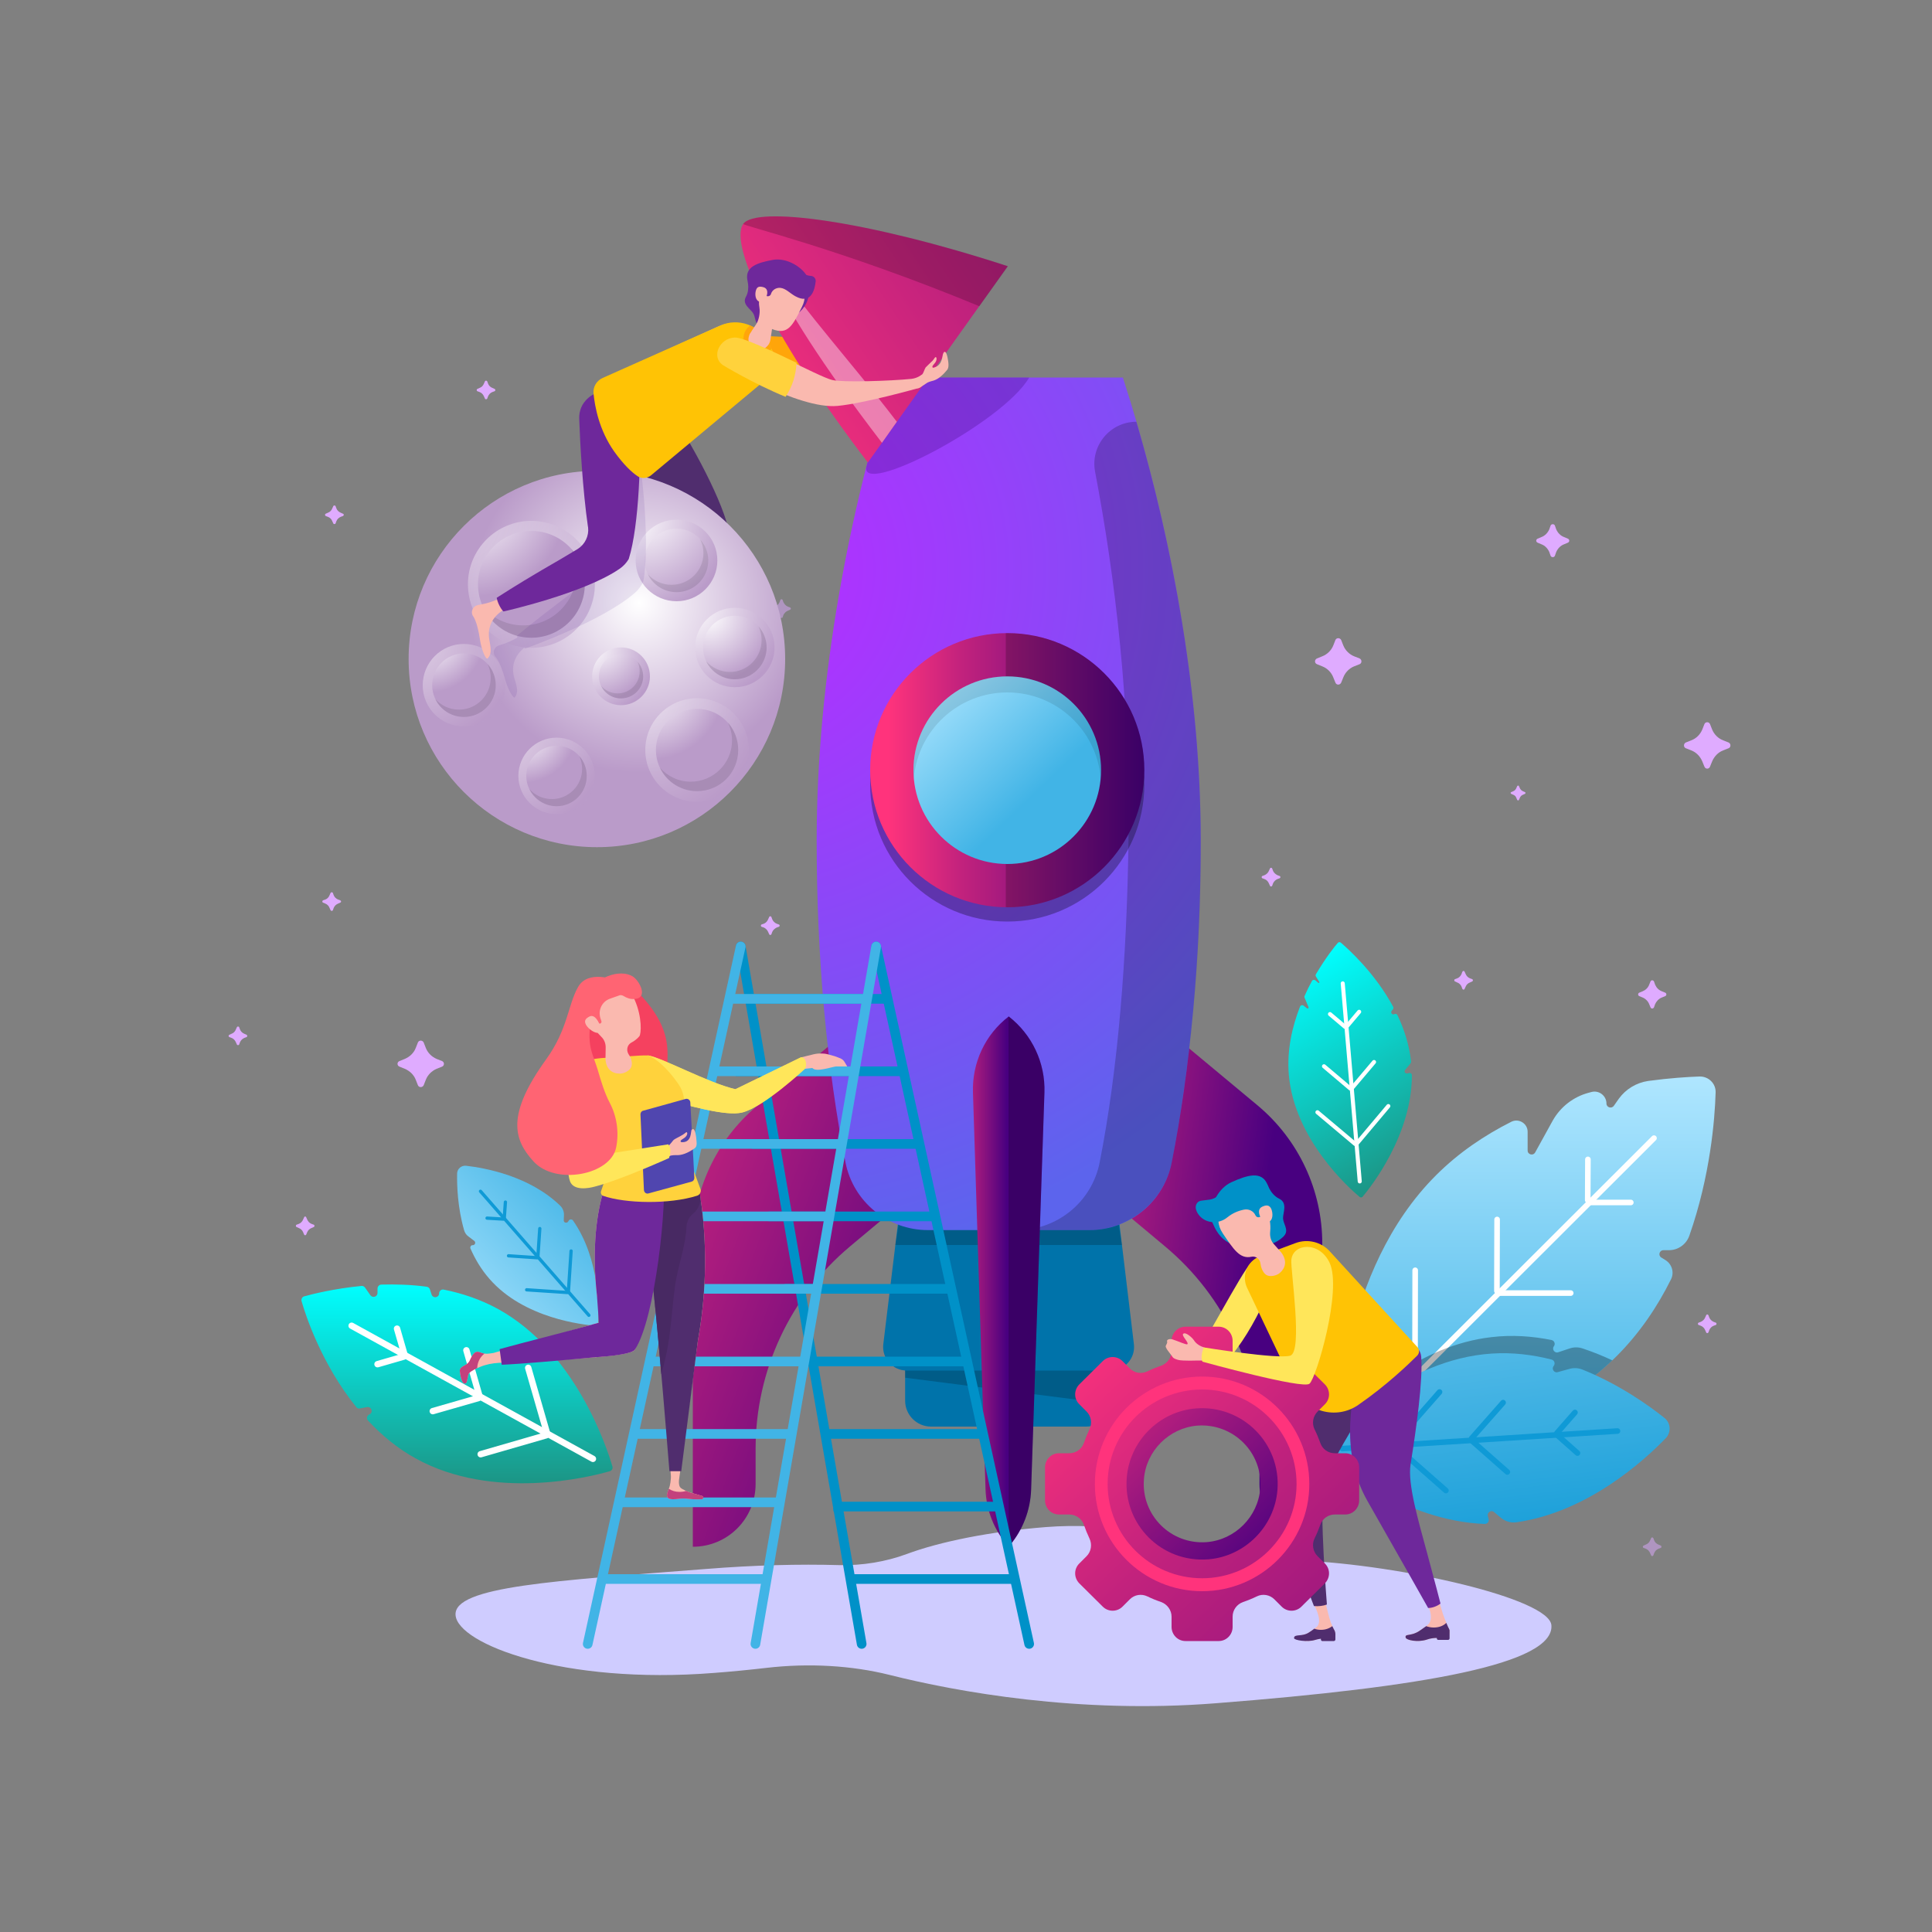 <svg xmlns="http://www.w3.org/2000/svg" viewBox="0 0 1000 1000" width="1000" height="1000"><rect x="0" y="0" width="1000" height="1000" fill="#808080" stroke="none"/><title>2331509-ai</title><defs><linearGradient id="g1" x2="1" gradientUnits="userSpaceOnUse" gradientTransform="matrix(0,102.856,-161.101,0,269.369,664.852)"><stop offset="0" stop-color="#00ffff"></stop><stop offset="1" stop-color="#1c9585"></stop></linearGradient><linearGradient id="g2" x2="1" gradientUnits="userSpaceOnUse" gradientTransform="matrix(-0.118,196.062,-196.057,-0.118,888.053,557.209)"><stop offset="0" stop-color="#afe6ff"></stop><stop offset="1" stop-color="#41b4e6"></stop></linearGradient><linearGradient id="g3" x2="1" gradientUnits="userSpaceOnUse" gradientTransform="matrix(22.328,175.628,-359.07,45.65,797.638,635.114)"><stop offset="0" stop-color="#71c8ef"></stop><stop offset="1" stop-color="#0f9ad6"></stop></linearGradient><linearGradient id="g4" x2="1" gradientUnits="userSpaceOnUse" gradientTransform="matrix(61.946,101.492,-61.706,37.662,751.308,452.034)"><stop offset="0" stop-color="#00ffff"></stop><stop offset="1" stop-color="#1c9585"></stop></linearGradient><linearGradient id="g5" x2="1" gradientUnits="userSpaceOnUse" gradientTransform="matrix(258.754,97.711,-246.813,653.595,266.106,556.41)"><stop offset=".065" stop-color="#ff337c"></stop><stop offset=".332" stop-color="#c2227d"></stop><stop offset="1" stop-color="#480080"></stop></linearGradient><linearGradient id="g6" x2="1" gradientUnits="userSpaceOnUse" gradientTransform="matrix(137.838,17.104,-29.763,239.854,515.953,617.333)"><stop offset=".065" stop-color="#ff337c"></stop><stop offset=".332" stop-color="#c2227d"></stop><stop offset="1" stop-color="#480080"></stop></linearGradient><radialGradient id="g7" cx="0" cy="0" r="1" gradientUnits="userSpaceOnUse" gradientTransform="matrix(311.929,184.391,-184.391,311.929,376.394,295.688)"><stop offset=".15" stop-color="#ad33ff"></stop><stop offset="1" stop-color="#5c64ed"></stop></radialGradient><linearGradient id="g8" x2="1" gradientUnits="userSpaceOnUse" gradientTransform="matrix(141.871,0,0,141.871,450.43,327.688)"><stop offset=".065" stop-color="#ff337c"></stop><stop offset=".332" stop-color="#c2227d"></stop><stop offset="1" stop-color="#480080"></stop></linearGradient><linearGradient id="g9" x2="1" gradientUnits="userSpaceOnUse" gradientTransform="matrix(57.692,60.063,-60.063,57.692,526.175,304.566)"><stop offset="0" stop-color="#afe6ff"></stop><stop offset="1" stop-color="#41b4e6"></stop></linearGradient><linearGradient id="g10" x2="1" gradientUnits="userSpaceOnUse" gradientTransform="matrix(32.162,0,0,238.302,488.973,660.868)"><stop offset=".065" stop-color="#ff337c"></stop><stop offset=".332" stop-color="#c2227d"></stop><stop offset="1" stop-color="#480080"></stop></linearGradient><linearGradient id="g11" x2="1" gradientUnits="userSpaceOnUse" gradientTransform="matrix(75.152,-74.463,152.241,153.648,213,673.719)"><stop offset="0" stop-color="#afe6ff"></stop><stop offset="1" stop-color="#41b4e6"></stop></linearGradient><linearGradient id="g12" x2="1" gradientUnits="userSpaceOnUse" gradientTransform="matrix(114.799,116.34,-116.34,114.799,609.972,629.365)"><stop offset=".065" stop-color="#ff337c"></stop><stop offset=".332" stop-color="#c2227d"></stop><stop offset="1" stop-color="#480080"></stop></linearGradient><linearGradient id="g13" x2="1" gradientUnits="userSpaceOnUse" gradientTransform="matrix(300.743,314.588,-314.588,300.744,612.804,591.889)"><stop offset=".065" stop-color="#ff337c"></stop><stop offset=".332" stop-color="#c2227d"></stop><stop offset="1" stop-color="#480080"></stop></linearGradient><linearGradient id="g14" x2="1" gradientUnits="userSpaceOnUse" gradientTransform="matrix(-39.295,-18.338,18.337,-39.295,525.218,804.226)"><stop offset=".065" stop-color="#ff337c"></stop><stop offset=".332" stop-color="#c2227d"></stop><stop offset="1" stop-color="#ff00ff"></stop></linearGradient><radialGradient id="g15" cx="0" cy="0" r="1" gradientUnits="userSpaceOnUse" gradientTransform="matrix(88.111,.306,-0.306,88.111,330.819,311.97)"><stop offset="0" stop-color="#ffffff"></stop><stop offset="1" stop-color="#ba9bc9"></stop></radialGradient><radialGradient id="g16" cx="0" cy="0" r="1" gradientUnits="userSpaceOnUse" gradientTransform="matrix(49.109,63.709,-63.709,49.109,237.617,269.65)"><stop offset="0" stop-color="#ffffff"></stop><stop offset="1" stop-color="#ba9bc9"></stop></radialGradient><radialGradient id="g17" cx="0" cy="0" r="1" gradientUnits="userSpaceOnUse" gradientTransform="matrix(29.953,38.857,-38.857,29.953,244.327,259.733)"><stop offset="0" stop-color="#ffffff"></stop><stop offset="1" stop-color="#ba9bc9"></stop></radialGradient><radialGradient id="g18" cx="0" cy="0" r="1" gradientUnits="userSpaceOnUse" gradientTransform="matrix(40.082,51.998,-51.998,40.082,330.282,361.432)"><stop offset="0" stop-color="#ffffff"></stop><stop offset="1" stop-color="#ba9bc9"></stop></radialGradient><radialGradient id="g19" cx="0" cy="0" r="1" gradientUnits="userSpaceOnUse" gradientTransform="matrix(23.08,29.941,-29.941,23.08,337.16,355.288)"><stop offset="0" stop-color="#ffffff"></stop><stop offset="1" stop-color="#ba9bc9"></stop></radialGradient><radialGradient id="g20" cx="0" cy="0" r="1" gradientUnits="userSpaceOnUse" gradientTransform="matrix(29.581,38.376,-38.376,29.581,265.549,381.87)"><stop offset="0" stop-color="#ffffff"></stop><stop offset="1" stop-color="#ba9bc9"></stop></radialGradient><radialGradient id="g21" cx="0" cy="0" r="1" gradientUnits="userSpaceOnUse" gradientTransform="matrix(16.93,21.963,-21.963,16.93,270.731,377.482)"><stop offset="0" stop-color="#ffffff"></stop><stop offset="1" stop-color="#ba9bc9"></stop></radialGradient><radialGradient id="g22" cx="0" cy="0" r="1" gradientUnits="userSpaceOnUse" gradientTransform="matrix(22.35,28.995,-28.995,22.35,304.405,335.162)"><stop offset="0" stop-color="#ffffff"></stop><stop offset="1" stop-color="#ba9bc9"></stop></radialGradient><radialGradient id="g23" cx="0" cy="0" r="1" gradientUnits="userSpaceOnUse" gradientTransform="matrix(18.831,24.43,-24.43,18.831,308.734,332.422)"><stop offset="0" stop-color="#ffffff"></stop><stop offset="1" stop-color="#ba9bc9"></stop></radialGradient><radialGradient id="g24" cx="0" cy="0" r="1" gradientUnits="userSpaceOnUse" gradientTransform="matrix(31.952,41.451,-41.451,31.952,215.761,333.328)"><stop offset="0" stop-color="#ffffff"></stop><stop offset="1" stop-color="#ba9bc9"></stop></radialGradient><radialGradient id="g25" cx="0" cy="0" r="1" gradientUnits="userSpaceOnUse" gradientTransform="matrix(17.808,23.102,-23.102,17.808,221.85,329.272)"><stop offset="0" stop-color="#ffffff"></stop><stop offset="1" stop-color="#ba9bc9"></stop></radialGradient><radialGradient id="g26" cx="0" cy="0" r="1" gradientUnits="userSpaceOnUse" gradientTransform="matrix(31.609,41.006,-41.006,31.609,326.066,268.996)"><stop offset="0" stop-color="#ffffff"></stop><stop offset="1" stop-color="#ba9bc9"></stop></radialGradient><radialGradient id="g27" cx="0" cy="0" r="1" gradientUnits="userSpaceOnUse" gradientTransform="matrix(32.386,38.571,-38.571,32.386,331.893,264.711)"><stop offset="0" stop-color="#ffffff"></stop><stop offset="1" stop-color="#ba9bc9"></stop></radialGradient><radialGradient id="g28" cx="0" cy="0" r="1" gradientUnits="userSpaceOnUse" gradientTransform="matrix(30.77,39.918,-39.918,30.77,356.892,314.604)"><stop offset="0" stop-color="#ffffff"></stop><stop offset="1" stop-color="#ba9bc9"></stop></radialGradient><radialGradient id="g29" cx="0" cy="0" r="1" gradientUnits="userSpaceOnUse" gradientTransform="matrix(21.314,27.651,-27.651,21.314,366.397,318.663)"><stop offset="0" stop-color="#ffffff"></stop><stop offset="1" stop-color="#ba9bc9"></stop></radialGradient><linearGradient id="g30" x2="1" gradientUnits="userSpaceOnUse" gradientTransform="matrix(431.58,-286.156,335.794,506.443,299.098,174.778)"><stop offset=".065" stop-color="#ff337c"></stop><stop offset=".332" stop-color="#c2227d"></stop><stop offset="1" stop-color="#480080"></stop></linearGradient></defs><style>		.s0 { fill: #cfccff } 		.s1 { fill: url(#g1) } 		.s2 { fill: none;stroke: #ffffff;stroke-linecap: round;stroke-miterlimit:10;stroke-width: 3.3 } 		.s3 { fill: url(#g2) } 		.s4 { fill: none;stroke: #ffffff;stroke-linecap: round;stroke-miterlimit:10;stroke-width: 2.9 } 		.s5 { opacity: .3;mix-blend-mode: overlay;fill: #000000 } 		.s6 { fill: url(#g3) } 		.s7 { fill: none;stroke: #0f9ad6;stroke-linecap: round;stroke-miterlimit:10;stroke-width: 2.9 } 		.s8 { fill: url(#g4) } 		.s9 { fill: none;stroke: #ffffff;stroke-linecap: round;stroke-miterlimit:10;stroke-width: 2.1 } 		.s10 { fill: #0073aa } 		.s11 { opacity: .2;mix-blend-mode: overlay;fill: #000000 } 		.s12 { fill: url(#g5) } 		.s13 { fill: url(#g6) } 		.s14 { fill: url(#g7) } 		.s15 { opacity: .3;fill: #450b82 } 		.s16 { fill: url(#g8) } 		.s17 { fill: url(#g9) } 		.s18 { opacity: .1;fill: #000000 } 		.s19 { fill: url(#g10) } 		.s20 { fill: url(#g11) } 		.s21 { fill: none;stroke: #0f9ad6;stroke-linecap: round;stroke-miterlimit:10;stroke-width: 1.7 } 		.s22 { fill: none;stroke: #0091c8;stroke-linecap: round;stroke-miterlimit:10;stroke-width: 5 } 		.s23 { fill: none;stroke: #0091c8;stroke-miterlimit:10;stroke-width: 5 } 		.s24 { fill: none;stroke: #41b4e6;stroke-linecap: round;stroke-miterlimit:10;stroke-width: 5 } 		.s25 { fill: none;stroke: #41b4e6;stroke-miterlimit:10;stroke-width: 5 } 		.s26 { fill: #fab9af } 		.s27 { fill: #f5415f } 		.s28 { fill: #c3417d } 		.s29 { fill: #502d6e } 		.s30 { fill: #482963 } 		.s31 { fill: #6e289b } 		.s32 { fill: #ffe65a } 		.s33 { fill: #ffd23c } 		.s34 { fill: #ff6473 } 		.s35 { fill: #5046af } 		.s36 { fill: #ffc305 } 		.s37 { fill: #0091c8 } 		.s38 { fill: url(#g12) } 		.s39 { fill: url(#g13) } 		.s40 { fill: url(#g14) } 		.s41 { fill: #dfabff } 		.s42 { opacity: .5;mix-blend-mode: overlay;fill: #dfabff } 		.s43 { fill: url(#g15) } 		.s44 { opacity: .5;fill: url(#g16) } 		.s45 { fill: url(#g17) } 		.s46 { opacity: .1;mix-blend-mode: overlay;fill: #000000 } 		.s47 { opacity: .5;fill: url(#g18) } 		.s48 { fill: url(#g19) } 		.s49 { opacity: .5;fill: url(#g20) } 		.s50 { fill: url(#g21) } 		.s51 { fill: url(#g22) } 		.s52 { fill: url(#g23) } 		.s53 { opacity: .5;fill: url(#g24) } 		.s54 { fill: url(#g25) } 		.s55 { fill: url(#g26) } 		.s56 { fill: url(#g27) } 		.s57 { fill: url(#g28) } 		.s58 { fill: url(#g29) } 		.s59 { fill: #ffa50a } 		.s60 { fill: url(#g30) } 		.s61 { opacity: .4;fill: #ffffff } 		.s62 { opacity: .1;fill: #450b82 } 	</style><g id="BACKGROUND">	</g><g id="OBJECTS"><g id="&lt;Group&gt;"><path id="&lt;Path&gt;" class="s0" d="m673.2 807.7c-19.5-0.9-38.1-3.7-54.6-8.5-18-5.3-46.2-11.2-77.1-8.8-29.2 2.3-55.1 7.6-72.3 14-10.5 3.9-22.8 6-34.9 5.7-20.5-0.6-44 0-68.9 2-78.1 6.1-130.8 9-129.6 23.9 1.1 14.9 55.7 36.1 133.8 29.9 9.3-0.7 18.3-1.6 27-2.6 22.2-2.6 44.5-1.2 63.7 3.6 35 8.8 98.2 20.3 169 14.7 107.7-8.4 175.3-20.4 173.7-40.4-1.1-13.8-77.5-31.2-129.8-33.5z"></path><g id="&lt;Group&gt;"><path id="&lt;Path&gt;" class="s1" d="m257.9 677.6c-9.1-5-18.7-8.2-28.2-10.1-1.2-0.3-2.4 0.7-2.4 1.9 0 2.3-3.1 2.8-3.9 0.7l-0.9-2.8c-0.3-0.7-0.9-1.2-1.7-1.3-8.1-1.1-16.1-1.3-23.5-1.1-1.1 0.1-1.9 1-1.9 2.1v2.2c0 2-2.5 2.8-3.7 1.2l-2.8-4c-0.4-0.5-1.1-0.9-1.8-0.8-14.3 1.4-25.4 4.2-29.7 5.4-1 0.3-1.6 1.4-1.3 2.5 2 7.1 10.3 32.5 28.3 54.8 0.4 0.6 1.2 0.9 1.9 0.7l3.7-0.7c2.2-0.4 3.3 2.6 1.4 3.7l-0.4 0.2c-1.2 0.7-1.4 2.2-0.5 3.1 7 7.5 15.2 14.4 24.7 19.6 40 22.1 90.1 9.6 100.4 6.6 1.1-0.3 1.7-1.4 1.4-2.4-3-10.3-19.2-59.4-59.1-81.5z"></path><g id="&lt;Group&gt;"><path id="&lt;Path&gt;" class="s2" d="m182 686.2l124.9 68.9"></path><path id="&lt;Path&gt;" class="s2" d="m195.4 706.1l13.5-3.9"></path><path id="&lt;Path&gt;" class="s2" d="m224 730.4l23.7-6.8"></path><path id="&lt;Path&gt;" class="s2" d="m248.8 752.7l33.9-9.8"></path><path id="&lt;Path&gt;" class="s2" d="m205.5 687.7l3.9 13.5"></path><path id="&lt;Path&gt;" class="s2" d="m241.4 698.9l6.8 23.8"></path><path id="&lt;Path&gt;" class="s2" d="m273.4 708l9.8 34"></path></g></g><g id="&lt;Group&gt;"><g id="&lt;Group&gt;"><path id="&lt;Path&gt;" class="s3" d="m861 647.1h2.8c4.8 0 9-3 10.6-7.5 10.8-30.8 13.2-60.1 13.6-74.1 0.2-4.6-3.6-8.4-8.3-8.3-6.2 0.2-15.5 0.8-26.6 2.3-6.1 0.9-11.6 4.2-15.2 9.2l-2.6 3.7c-1.2 1.6-3.8 0.8-3.8-1.2 0-4-3.8-7-7.7-6q-0.7 0.2-1.5 0.4c-7.9 2.1-14.6 7.3-18.6 14.4l-9.1 16.5c-1.1 1.9-3.9 1.1-3.9-1v-9.7c0-4.3-4.6-7.1-8.4-5.2-13.9 7-27.3 16-39 27.7-49.5 49.4-51.5 129.2-51.4 142.8 0 1.1 0.9 2.1 2 2.1 13.7 0 93.4-1.9 142.9-51.3 11.9-11.9 21.1-25.6 28.1-39.7 1.8-3.6 0.5-7.9-2.9-10l-2.1-1.3c-1.8-1.1-1-3.8 1.1-3.8z"></path><g id="&lt;Group&gt;"><path id="&lt;Path&gt;" class="s4" d="m856.1 589.1l-151.3 151.1"></path><path id="&lt;Path&gt;" class="s4" d="m821.9 600.1l-0.1 21.1"></path><path id="&lt;Path&gt;" class="s4" d="m774.9 631.2l-0.1 37"></path><path id="&lt;Path&gt;" class="s4" d="m732.5 657.5l-0.1 53"></path><path id="&lt;Path&gt;" class="s4" d="m844.1 622.4h-21.1"></path><path id="&lt;Path&gt;" class="s4" d="m813 669.3h-37"></path><path id="&lt;Path&gt;" class="s4" d="m786.6 711.7h-53"></path></g></g><path id="&lt;Path&gt;" class="s5" d="m834.5 704.1c-4.7-2.2-9.8-4.3-15.2-6.1-2.3-0.8-4.7-0.8-7 0l-5.7 1.9c-1.9 0.7-3.5-1.5-2.3-3.1 0.9-1.2 0.2-2.9-1.2-3.2-9.9-2-20.4-2.8-31.1-1.5-37.3 4.2-66.7 31.6-79.7 45.8-0.4 6.2-0.4 10.8-0.4 13.2q0 0.2 0 0.5 1.1 0.7 2.3 1.6c14.2 0 91.1-2.2 140.3-49.1z"></path><path id="&lt;Path&gt;" class="s6" d="m812.1 708.6l-5.8 1.6c-1.9 0.6-3.4-1.7-2.1-3.2 0.9-1.2 0.4-2.9-1.1-3.3-9.8-2.5-20.2-3.8-30.9-3.1-45.5 2.9-81 40.4-88.2 48.4-0.7 0.9-0.7 2.1 0.2 2.9 7.5 6.6 42.8 35.3 84.3 36.9 1.4 0 2.4-1.3 2-2.6l-0.4-1.5c-0.5-1.9 1.8-3.4 3.3-2l3.2 2.7c2.3 2 5.4 3 8.5 2.5 36.6-5.3 65.7-31.7 77.1-43.5 2.9-3 2.6-7.9-0.7-10.5-7.9-6.3-23.2-17.3-42.4-25-2.2-0.9-4.7-1-7-0.3z"></path><g id="&lt;Group&gt;"><path id="&lt;Path&gt;" class="s7" d="m837.2 740.7l-142.4 9.1"></path><path id="&lt;Path&gt;" class="s7" d="m815.2 731.1l-9.3 10.6"></path><path id="&lt;Path&gt;" class="s7" d="m778 726l-16.3 18.5"></path><path id="&lt;Path&gt;" class="s7" d="m745.1 720.5l-23.3 26.6"></path><path id="&lt;Path&gt;" class="s7" d="m816.5 752.1l-10.5-9.3"></path><path id="&lt;Path&gt;" class="s7" d="m780.2 761.9l-18.5-16.3"></path><path id="&lt;Path&gt;" class="s7" d="m748.4 771.5l-26.6-23.4"></path></g></g><g id="&lt;Group&gt;"><path id="&lt;Path&gt;" class="s8" d="m728.4 555.6c-1.1 0.2-1.8-1-1.1-1.8l2.8-3.4c0.2-0.3 0.3-0.6 0.3-0.9-1-8.7-3.6-16.8-7.1-24.1-0.2-0.5-0.8-0.7-1.3-0.6l-0.5 0.2c-1.1 0.3-1.9-1-1.1-1.9l0.6-0.7c0.3-0.3 0.3-0.9 0.1-1.3-9.6-17.8-23.6-30.2-27.1-33.2-0.5-0.4-1.2-0.3-1.6 0.2-1.8 2-6.4 7.9-11.3 16.2-0.2 0.3-0.2 0.8 0 1.1 0.4 0.7 1.1 1.8 1.8 2.9 0.1 0.1 0 0.3-0.1 0.4-0.1 0.1-0.3 0.1-0.5 0l-1.5-1.3c-0.5-0.4-1.4-0.3-1.7 0.3q-2 3.6-3.8 7.7c-0.2 0.3-0.2 0.6-0.1 0.9l2.1 5c0.2 0.5-0.4 0.9-0.8 0.6l-1.8-1.4c-0.6-0.5-1.5-0.2-1.8 0.5-4.1 10.5-6.9 22.7-5.8 35.4 2.9 33.3 31.2 58.6 36.6 63.1 0.4 0.4 1.2 0.4 1.6-0.1 4.2-5 25.5-31.9 25.5-62.9 0-0.7-0.7-1.3-1.4-1.1z"></path><g id="&lt;Group&gt;"><path id="&lt;Path&gt;" class="s9" d="m695 509l8.8 102.5"></path><path id="&lt;Path&gt;" class="s9" d="m688.4 524.9l7.8 6.6"></path><path id="&lt;Path&gt;" class="s9" d="m685.3 551.9l13.6 11.5"></path><path id="&lt;Path&gt;" class="s9" d="m681.9 575.7l19.5 16.4"></path><path id="&lt;Path&gt;" class="s9" d="m703.5 523.7l-6.5 7.7"></path><path id="&lt;Path&gt;" class="s9" d="m711.2 549.7l-11.5 13.6"></path><path id="&lt;Path&gt;" class="s9" d="m718.6 572.5l-16.4 19.5"></path></g></g><g id="&lt;Group&gt;"><path id="&lt;Path&gt;" class="s10" d="m562.2 738.4h-80.3c-7.4 0-13.4-6-13.4-13.4v-17.8h107.1v17.8c0 7.4-6 13.4-13.4 13.4z"></path><path id="&lt;Path&gt;" class="s11" d="m575.6 726.8v-19.6h-107.1v5.9z"></path><path id="&lt;Path&gt;" class="s12" d="m438.4 533.6l-46.4 38.7c-21.2 17.7-33.4 43.8-33.4 71.3v157c18 0 32.5-14.5 32.5-32.5v-18.3c0-40.4 17.9-78.7 48.8-104.6l42.9-35.9z"></path><path id="&lt;Path&gt;" class="s13" d="m604.6 533.6l46.5 38.7c21.1 17.7 33.3 43.8 33.3 71.3v157c-17.9 0-32.5-14.5-32.5-32.5v-18.3c0-40.4-17.8-78.7-48.8-104.6l-42.9-35.9z"></path><path id="&lt;Path&gt;" class="s10" d="m574.8 709.4h-105.4c-7.4 0-13.1-6.4-12.2-13.7l9.4-77.3h111l9.3 77.3c0.9 7.3-4.8 13.7-12.1 13.7z"></path><path id="&lt;Path&gt;" class="s11" d="m580.7 644.4l-3.1-19.8h-111l-3.2 19.8z"></path><path id="&lt;Path&gt;" class="s14" d="m461.5 195.4c-21.1 66.8-38.8 154.1-38.8 239.7 0 61.1 5.4 118.2 14.9 166.5 4 20.4 21.9 35.1 42.7 35.1h83.5c20.8 0 38.7-14.7 42.7-35.1 9.5-48.3 15-105.4 15-166.5 0-85.6-18.7-172.9-40.3-239.7z"></path><path id="&lt;Path&gt;" class="s15" d="m532.7 195.4h-71.2c-4.5 14.4-8.9 29.8-13 45.9-4.2 16.5 70.7-22.5 84.2-45.9z"></path><path id="&lt;Path&gt;" class="s11" d="m588.2 218.3c-13.6 0-23.9 12.4-21.4 25.8 10.5 55.1 18.3 120.5 17.3 191-0.8 61.1-5.4 118.2-14.9 166.5-4 20.4-21.9 35.1-42.7 35.1h37.1c21 0 39-14.9 43-35.5 14.3-74.4 14.9-139.3 14.9-166.1 0-76.1-14.8-153.6-33.3-216.8z"></path><path id="&lt;Path&gt;" class="s5" d="m592.3 406.1c0 39.2-31.8 70.9-70.9 70.9-39.2 0-71-31.7-71-70.9 0-39.2 31.8-70.9 71-70.9 39.1 0 70.9 31.7 70.9 70.9z"></path><path id="&lt;Path&gt;" class="s16" d="m592.3 398.6c0 39.2-31.8 71-70.9 71-39.2 0-71-31.8-71-71 0-39.2 31.8-70.9 71-70.9 39.1 0 70.9 31.7 70.9 70.9z"></path><path id="&lt;Path&gt;" class="s11" d="m521.4 327.7q-0.4 0-0.8 0v141.8q0.4 0.1 0.8 0.1c39.1 0 70.9-31.8 70.9-71 0-39.2-31.8-70.9-70.9-70.9z"></path><path id="&lt;Path&gt;" class="s17" d="m569.9 398.6c0 26.8-21.7 48.6-48.5 48.6-26.8 0-48.6-21.8-48.6-48.6 0-26.8 21.8-48.5 48.6-48.5 26.8 0 48.5 21.7 48.5 48.5z"></path><path id="&lt;Path&gt;" class="s18" d="m521.4 358.4c25.4 0 46.2 19.5 48.3 44.4q0.2-2.1 0.2-4.2c0-26.8-21.7-48.5-48.5-48.5-26.8 0-48.6 21.7-48.6 48.5q0 2.1 0.2 4.2c2.1-24.9 23-44.4 48.4-44.4z"></path><path id="&lt;Path&gt;" class="s19" d="m522.8 799.7l-0.7 0.9c-7.4-8.2-11.7-18.8-12-29.9l-6.5-205.3c-0.5-15.3 6.3-29.9 18.4-39.2l0.1-0.1c12.1 9.4 19 24 18.5 39.4l-6.9 205.7c-0.4 10.4-4.2 20.5-10.9 28.5z"></path><path id="&lt;Path&gt;" class="s11" d="m522.8 799.7l-0.7 0.9-0.1-274.4 0.1-0.1c12.1 9.4 19 24 18.5 39.4l-6.9 205.7c-0.4 10.4-4.2 20.5-10.9 28.5z"></path></g><path id="&lt;Path&gt;" class="s20" d="m242.6 640.1l2.9 2.2c0.9 0.7 0.4 2.2-0.8 2.2-0.9-0.1-1.5 0.9-1.2 1.7 2.4 5.5 5.6 10.9 9.8 15.7 17.9 20.6 48.6 23.8 55 24.3 0.7 0 1.3-0.5 1.3-1.2 0.4-5.9 1.2-33.1-13.1-53.4-0.5-0.6-1.5-0.6-2 0l-0.5 0.8c-0.8 0.9-2.3 0.4-2.2-0.8l0.1-2.6c0.1-1.8-0.6-3.6-1.9-4.9-15.8-15.4-39-19.6-48.7-20.7-2.5-0.3-4.7 1.6-4.7 4.1-0.1 6 0.2 17.3 3.6 29.2 0.4 1.4 1.2 2.6 2.4 3.4z"></path><g id="&lt;Group&gt;"><path id="&lt;Path&gt;" class="s21" d="m248.7 616.6l56.1 64.2"></path><path id="&lt;Path&gt;" class="s21" d="m252.1 630.5l8.4 0.5"></path><path id="&lt;Path&gt;" class="s21" d="m263.2 650l14.8 1"></path><path id="&lt;Path&gt;" class="s21" d="m272.6 667.6l21.1 1.4"></path><path id="&lt;Path&gt;" class="s21" d="m261.6 622.2l-0.6 8.4"></path><path id="&lt;Path&gt;" class="s21" d="m279.4 635.9l-1 14.7"></path><path id="&lt;Path&gt;" class="s21" d="m295.6 647.5l-1.4 21.1"></path></g><g id="&lt;Group&gt;"><path id="&lt;Path&gt;" class="s22" d="m446 850.9l-62.6-361"></path><path id="&lt;Path&gt;" class="s22" d="m453.5 489.9l79.2 361"></path><path id="&lt;Path&gt;" class="s23" d="m388.6 517h71.1"></path><path id="&lt;Path&gt;" class="s23" d="m380.8 554.5h85.6"></path><path id="&lt;Path&gt;" class="s23" d="m389.2 592.1h85.7"></path><path id="&lt;Path&gt;" class="s23" d="m397.7 629.6h85.6"></path><path id="&lt;Path&gt;" class="s23" d="m406.1 667.1h85.6"></path><path id="&lt;Path&gt;" class="s23" d="m414.5 704.7h85.6"></path><path id="&lt;Path&gt;" class="s23" d="m427.1 742.2h81.5"></path><path id="&lt;Path&gt;" class="s23" d="m431.4 779.8h85.6"></path><path id="&lt;Path&gt;" class="s23" d="m439.8 817.3h85.6"></path><path id="&lt;Path&gt;" class="s24" d="m391 850.9l62.5-361"></path><path id="&lt;Path&gt;" class="s24" d="m383.4 489.9l-79.2 361"></path><path id="&lt;Path&gt;" class="s25" d="m448.3 517h-69"></path><path id="&lt;Path&gt;" class="s25" d="m441.6 554.5h-71.1"></path><path id="&lt;Path&gt;" class="s25" d="m435.3 592.1h-73.2"></path><path id="&lt;Path&gt;" class="s25" d="m428.9 629.6h-75.2"></path><path id="&lt;Path&gt;" class="s25" d="m422.6 667.1h-77.4"></path><path id="&lt;Path&gt;" class="s25" d="m416.2 704.7h-79.4"></path><path id="&lt;Path&gt;" class="s25" d="m409.9 742.2h-81.5"></path><path id="&lt;Path&gt;" class="s25" d="m405.6 777.6h-85.6"></path><path id="&lt;Path&gt;" class="s25" d="m397.2 817.3h-85.7"></path></g><g id="&lt;Group&gt;"><path id="&lt;Path&gt;" class="s26" d="m432.7 552h5.8c-0.5-0.8-0.9-1.7-1.4-2.4-1.1-1.8-2.8-2-5-2.9l-3.6-1q-1.5-0.4-3-0.4h-0.1q-2.2-0.1-4.3 0.4l-6.1 1.5 1.7 6 3.8-0.4c1.8 2.4 10.4-0.7 12.2-0.8z"></path><path id="&lt;Path&gt;" class="s27" d="m345.4 553.5c-0.1-9.8 3.2-22.1-17.4-42.1-0.6-0.6-1.5-0.7-2.2-0.2-1.7 1.4-7.1 2.1-9.8 4.5-5.2 4.6-14.2 18.9-11.7 25.3 5.5 13.6 6.7 23.1 5.9 38.5-0.6 15.8 15.8 31.7 28.3 27.3 4.4-1.6 6.9-4.7 8.3-8.6 1-3 0.7-6.3-0.8-9q0-0.1 0-0.1c-4.8-9-0.2-2.7-0.6-35.6z"></path><path id="&lt;Path&gt;" class="s26" d="m361.2 694.1c6-32.9 3.5-60.6 1.2-75.2-1.1-6.5-6.4-11.5-12.9-12.2-9.5-0.9-17.6 6.8-17.1 16.3 0.3 4.1 0.8 9 2 14.7 4.3 22.2 12.8 125.3 12.8 125.3 0.3 2.8-0.5 6.4-0.9 7.3-1.2 3-2.2 5.7 2 5.7 3.2 0 3.6-0.7 8.1-0.2 2.7 0.3 5.1 0.3 6.8 0.2 1 0 1.1-1.4 0.2-1.7-2.5-0.8-6.4-1.7-8.5-2.7-2.5-1.3-3.4-1.4-3.5-4.4q0-1.1 0.2-2.2z"></path><path id="&lt;Path&gt;" class="s28" d="m363.4 774.3c-2.4-0.8-6.2-1.6-8.3-2.6q-1.5 0.5-3.4 0.5c-2.2 0-4-0.6-5.5-1.6-1.2 2.8-2 5.4 2.1 5.4 3.2 0 3.6-0.7 8.1-0.2 2.7 0.3 5.1 0.3 6.8 0.2 1 0 1.1-1.4 0.2-1.7z"></path><path id="&lt;Path&gt;" class="s26" d="m308.1 702.5c0 0 19.2-1.2 20.5-3.9 8.4-17.2 16.9-76.2 14.7-92.6l-14.7-1.2c-7.4-0.3-14.1 4.4-16.2 11.5-3.2 10.6-6.3 28.5-3.4 54.5 0 0 4.7 18.6-0.9 31.7z"></path><path id="&lt;Path&gt;" class="s26" d="m324.2 680.6q-0.4 0.1-0.7 0.2c-8.3 2.2-58.9 16.8-68.1 19.5-1.4 0.2-2.8 0.4-3.3 0.4-1.9 0-2.6-0.4-3.5-0.7-2.5-1-3.7 0.3-5.4 4.1-1.4 3.2-5.4 2.7-5.2 5.6 0.4 3.8 1.4 6.3 2.3 6.4 1.5 0.1 1.3-1 2.1-4.6 0.3-1.4 3.2-2.9 6.1-4 3.1-1.3 6.4-1.9 9.7-2.1 9.4-0.4 31.6-1.2 49.9-2.9 5.7-0.5 11.8-1.7 16.1-2.2z"></path><path id="&lt;Path&gt;" class="s28" d="m250.8 700.6c-1-0.1-1.6-0.4-2.2-0.6-2.5-1-3.7 0.3-5.4 4.1-1.4 3.2-5.4 2.7-5.2 5.6 0.4 3.8 1.4 6.3 2.3 6.4 1.5 0.1 1.3-1 2.1-4.6 0.2-1.1 2.3-2.3 4.6-3.4 0.1-2.9 1.4-5.7 3.8-7.5z"></path><path id="&lt;Path&gt;" class="s29" d="m352.6 761.5l8.6-67.4c6-32.9 3.5-60.6 1.2-75.2-1.1-6.5-6.4-11.5-12.9-12.2-9.5-0.9-17.6 6.8-17.1 16.3 0.3 4.1 0.8 9 2 14.7 4 20.6 11 111 12.1 123.8z"></path><path id="&lt;Path&gt;" class="s30" d="m334.4 637.7c2.2 11.4 5.4 44.4 7.9 73.6q1.5-5.4 2.7-10.9c2.3-11.3 2.8-22.7 4.3-34.1 1.3-10.3 5.5-20.6 6-31 0.1-3.2 1.5-5.5 3.4-7.1 2.8-2.2 4.2-5.7 3.7-9.2q0 0 0-0.1c-1.1-6.5-6.4-11.5-12.9-12.2h-0.4c-9.6 0-17.2 8.1-16.6 17.6 0.3 3.8 0.9 8.3 1.9 13.4z"></path><path id="&lt;Path&gt;" class="s31" d="m343.3 606l-14.7-1.2c-7.4-0.3-14.1 4.4-16.2 11.5-3.2 10.6-6.3 28.5-3.4 54.5l1 13.8c-16.1 4.6-41.2 10.8-51.4 13.7l1.1 8.1c9.6-0.4 30.3-2.2 48.4-3.9 0 0 18.5-1 20.5-3.9 10.6-15.9 16.9-76.2 14.7-92.6z"></path><path id="&lt;Path&gt;" class="s32" d="m415 547.2l-34.1 16.6c-14.1-3.2-37.9-16.3-45.3-17.5-0.7 3.8-2.2 7.5-1.7 12.4 0.5 4.8 4 8.6 8.6 9.8 13.5 3.5 33.4 9.5 41.9 7.3 11.2-2.9 32.3-22.6 32.3-22.6 1-1.7 0.7-5.5-1.7-6z"></path><path id="&lt;Path&gt;" class="s32" d="m414.6 547.2l-34.1 16.6c-14.1-3.2-37.8-16.3-45.3-17.5-0.7 3.8-2.2 7.5-1.7 12.4 0.5 4.8 4 8.6 8.6 9.8 13.5 3.5 33.4 9.5 41.9 7.3 11.2-2.9 32.3-22.6 32.3-22.6 1-1.7 0.7-5.5-1.7-6z"></path><path id="&lt;Path&gt;" class="s33" d="m351.6 585.7c-0.4-0.9-2.3-3.9-0.4-6.1 1.5-1.7 3.7-5.7 3.2-8.1-0.5-2.6-0.2-6.1-3.4-10.6-8.6-12.3-15.4-14.6-15.4-14.6-4.9-0.2-14 0.9-21.8 1.2-25.8 1.2-14.6 14.8-14.6 14.8 3.1 3.1 5.6 6.6 7.5 10.6 3.2 6.8 7.3 15.6 9.7 20.7 1 3.3-2 12.9-3 16.2l-2.3 6.8c-0.3 1 0.2 2.1 1.2 2.4 11.3 3.9 34 4.5 48.5-0.1 1.6-0.5 2.4-2.4 1.6-3.9z"></path><path id="&lt;Path&gt;" class="s26" d="m311.8 509.6c-7.5 2.1-8.8 8.2-6.2 18.1 0.9 3.7 3.6 6.9 5.6 8.9 1.5 1.4 2.3 3.4 2.3 5.5l-0.1 6c0.3 5.4 3.5 7.6 7.4 7.6 2 0 4-1 5.3-2.4 1.5-1.7 1-4.4 0-6.4l-0.9-1.5c-1.1-2-0.5-4.6 1.5-5.7 1.6-0.8 3.2-2.1 4.2-3.3 1-1.1 1.6-9.8-2.4-18.9-4.1-9.4-9.3-10-16.7-7.9z"></path><path id="&lt;Path&gt;" class="s34" d="m301.9 517c6-11.7 19-15.6 25.6-11.6 3.5 2.2 8.4 11.4 0.6 11.7-2 0.1-3.8-0.6-5.4-1.6-0.5-0.3-1.2-0.5-1.8-0.4l-5.1 1.8c-4.2 1.4-6.4 6-5 10.2l0.5 1.5c0.2 0.8-0.6 1.5-1.3 1.1l-0.3-0.6c-0.8-1.4-2.2-2.5-3.8-2.9-3.4-0.9-7.6-2.2-4-9.2z"></path><path id="&lt;Path&gt;" class="s35" d="m358 611.6l-22.3 6.1c-1.2 0.4-2.3-0.5-2.4-1.7l-1.8-39.2c0-0.9 0.5-1.7 1.4-1.9l22-6.1c1.1-0.3 2.3 0.5 2.4 1.7l2.1 39.2c0 0.9-0.6 1.7-1.4 1.9z"></path><path id="&lt;Path&gt;" class="s26" d="m353.3 587.4c-1.8 1.1-3.9 2-4.6 2.6-0.2 0.2-0.9 1-1 1.2-0.6 0.7-1.4 1.8-2.2 2.1l-3.5 1.1c-1.6 0.6-2.7 1.8-2.1 3.5 0.6 1.8 2.4 2.1 4.1 1.3l2.5-0.8c1.3-0.6 2.9-0.5 4.4-0.5 3.1-0.1 6.3-1.9 8.6-3.5 1.5-1.1 1.1-2.8 0.8-6-0.3-2-0.9-5.1-2.3-3.6-0.6 0.7 0.2 6.3-4.7 6.4-0.3 0-0.9 0-1-0.3-0.3-0.8 1.5-1.5 2.3-2.2 1.1-1 1.3-2 1-2.5-0.3-0.6-0.9 0.4-2.3 1.2z"></path><path id="&lt;Path&gt;" class="s32" d="m293.4 556.4c3.8-12.2 16.9-6 16.9 2.8 0 4.1 0.8 26-1 33.7-0.7 3-0.8 5.1 2.7 4.7q0 0 0.1 0l33.8-5.3c1.8 2.3 1.1 4.7 0.4 7.1 0 0-25.2 11.4-38.5 14.8-3.3 0.9-10.7 2.2-12.7-2.6-2.2-5.4-4.8-45.2-1.7-55.2z"></path><path id="&lt;Path&gt;" class="s34" d="m318.9 594c1.6-7.8 0.4-16.2-3.3-23.2-2.7-5.1-4.6-11.5-6.2-17-1.6-5.3-3.9-9.8-4.2-15.3-0.6-8.2 1.6-16.4 8.9-22 3.2-2.4 3.5-5.5 7.6-5.9-0.7-1.2-1.7-2.2-3-3.2 0 0-14.3-5.8-19.5 3.5-5.3 9.3-5.2 21.7-16.5 37.4-20.8 28.8-16.8 41.6-6.6 52.8 11.4 12.6 39.9 7.1 42.8-7.1z"></path><path id="&lt;Path&gt;" class="s26" d="m309.5 528.6c1.1 2.1 2.5 4.8 0.7 5.8-1.9 1-5.8-1.9-6.9-4-1.1-2.1-0.2-3.2 1.7-4.2 1.8-1 3.4 0.4 4.5 2.4z"></path></g><g id="&lt;Group&gt;"><path id="&lt;Path&gt;" class="s26" d="m685.3 826.7l2.7 10.5c1 3.6 2.4 6.1 2.4 6.1 1.2 1.8 1.1 5.1-1.7 4.9 0 0-3.9-0.7-7.9 0.6-4 1.3-9.2 0.2-9.2-0.9 0-2.4 2.3-0.5 6-3 1.3-0.8 2.5-1.7 3.7-2.6 3.2-2.5 0.4-8.9-1.6-12.5-0.7-1.3 0.1-4.5 1.5-4.8l1-0.2c1.3-0.3 2.7 0.5 3.1 1.9z"></path><path id="&lt;Path&gt;" class="s26" d="m682.9 735.9c-0.8-1.9-1.4-4-1.8-4.7-0.1-0.3-0.8-1-1-1.2-0.5-0.7-1.5-1.6-1.6-2.4l-0.6-3.4c-0.2-1.7-1.2-2.9-2.9-2.6-1.8 0.3-2.4 1.9-1.9 3.7l0.3 2.4c0.4 1.4 0.1 2.9-0.1 4.3-0.4 3 0.8 6.2 2 8.7 0.8 1.6 3 2.3 6.1 3.1 1.5 0.3 3.9 0.5 2.7-1.1-0.9-1.3-5.5-2.8-4.9-7.4 0.1-0.2 0.2-0.8 0.5-0.9 0.8-0.1 1.2 1.7 1.7 2.5 0.8 1.2 1.8 1.6 2.3 1.4 0.5-0.2-0.3-1-0.8-2.4z"></path><path id="&lt;Path&gt;" class="s32" d="m660.3 659c3.2-9.2-6.1-12.5-12.6-5.6-5.6 5.8-24.8 43.7-30.4 49.6-3.4 3.6-20.4 12.4-32.8 18.7l1.3 8.3c10.7-3.5 25.9-8.9 34.2-13.2 20.1-10.5 34.5-41.3 40.3-57.8z"></path><path id="&lt;Path&gt;" class="s26" d="m743.6 824.7l3.2 10.5c1.5 4.3 2.8 7.1 2.8 7.1 1.4 2.1 0.7 5.8-2 5.7 0 0-4.5-0.9-9.2 0.7-4.8 1.5-10.4 0.2-10.8-1-0.7-2.3 2.6-0.6 7-3.5 1.5-1 3-2 4.3-3.1 3.8-2.9 0.5-10.4-1.8-14.6-0.8-1.5 0-3.4 1.7-3.8l1.1-0.2c1.6-0.4 3.2 0.6 3.7 2.2z"></path><path id="&lt;Path&gt;" class="s29" d="m711.3 701.7l-34.7-2.9c0 0-12.3 44.1-15.5 63.6-2.4 14.2 19 68.9 19 68.9 2.4 0.2 4.8-0.1 6.7-0.8 0 0-3.9-48.7-1.7-60.5 2.3-12.3 18.2-35 20.7-41.1 9.3-22.4 5.5-27.2 5.5-27.2z"></path><path id="&lt;Path&gt;" class="s31" d="m704.1 702.2c-3.6 19.2-11.6 47.9 3.8 74.9 15.4 27 31.3 55.2 31.3 55.2 2.1 0 4.6-0.9 6.4-2.3 0 0-3.1-12.1-7-26.4-4.4-16.3-10.1-35.5-8.5-45.6 3-18.7 6.5-43.8 5.5-55.9-1.1-12.2-29.6-10-31.5 0.1z"></path><path id="&lt;Path&gt;" class="s36" d="m702.9 727.3c-11.4 7.7-26.9 3.4-32.8-9l-24.6-51.7c-3-6.3 0-13.8 6.6-16.3l18.5-6.9c6.2-2.3 13.2-0.6 17.6 4.2l45.3 49.5c1.3 1.2 1.3 3.2 0.1 4.5-4.6 4.6-16 15.5-30.3 25.4q-0.2 0.2-0.4 0.3z"></path><g id="&lt;Group&gt;"><path id="&lt;Path&gt;" class="s37" d="m664.1 630.6c-0.1-2.8 2.5-7.9-1.9-10.1-2.7-1.3-4.3-3.6-5.2-5.3q-0.4-1-0.8-1.8 0 0 0 0 0 0 0 0c-0.1-0.2-0.2-0.4-0.3-0.6-3-6.7-10.1-4.7-18.5-0.9-6.6 3-10.5 11-10.8 17.1-0.1 1.6 0.7 3.4 1.4 4.8 5.4 12.8 16.9 12.8 25.5 10.2 2.8 1.6 9.7-2.1 11.5-4.8 2-2.8-0.8-5.8-0.9-8.6z"></path><path id="&lt;Path&gt;" class="s26" d="m639.8 618.1c7-3.2 11.9 0.6 16.2 9.7 1.7 3.5 1.7 7.6 1.4 10.4-0.1 2 0.5 4.1 1.8 5.6l4 4.5c3.2 4.4 2.1 8.1-0.8 10.6-1.5 1.2-3.7 1.8-5.6 1.5-2.2-0.3-3.5-2.7-4.1-4.9l-0.3-1.6c-0.3-2.3-2.5-3.9-4.7-3.4-6 1.3-9.3-4-14.8-12.1-5.6-8.4-0.1-17.1 6.9-20.3z"></path><path id="&lt;Path&gt;" class="s37" d="m621.6 621.5l4.6-0.6c1.7-0.3 3.2-1 4.5-2.1l7-6c4.9-2.2 14.1-3.1 16.3 4.4l1.4 5.3c0.6 2.2-0.4 4.4-2.3 5.5q0 0 0 0c0.1 0.8-0.3 1.5-1 1.9-0.9 0.4-1.9 0-2.3-0.9-1-2.2-3.5-3.4-5.9-2.9-3 0.6-5.9 1.8-8.5 3.9-4.9 4.1-12.4 3.3-15.6-2.2q-0.3-0.5-0.5-1.1c-1.1-2.3 0.1-4.9 2.3-5.2z"></path><path id="&lt;Path&gt;" class="s26" d="m652.3 629.8c0.9 2.1 2.5 3.5 4.6 2.5 2.1-0.9 2-4.5 1.1-6.6-1-2.1-2.6-2.1-4.7-1.1-2 0.9-2 3-1 5.2z"></path></g><g id="&lt;Group&gt;"><path id="&lt;Compound Path&gt;" fill-rule="evenodd" class="s38" d="m679.4 780.3h-4.2c-2.6 0-4.9 1.6-5.8 4.1q-1 2.8-2.3 5.5c-1.1 2.3-0.6 5.2 1.2 7l2.9 3c2.2 2.1 2.2 5.6 0 7.8l-9.3 9.4c-2.2 2.2-5.7 2.2-7.9 0l-2.9-2.9c-1.9-1.9-4.7-2.4-7.1-1.2q-2.7 1.3-5.5 2.3c-2.5 0.8-4.1 3.2-4.1 5.8v4.1c0 3.1-2.5 5.6-5.6 5.6h-13.2c-3.1 0-5.6-2.5-5.6-5.6v-4.1c0-2.6-1.7-5-4.1-5.8q-2.9-1-5.5-2.3c-2.4-1.2-5.2-0.7-7.1 1.2l-2.9 2.9c-2.2 2.2-5.7 2.2-7.9 0l-9.4-9.4c-2.1-2.2-2.1-5.7 0-7.8l3-3c1.8-1.8 2.3-4.7 1.1-7q-1.3-2.7-2.2-5.5c-0.9-2.5-3.2-4.1-5.9-4.1h-4.1c-3.1 0-5.5-2.5-5.5-5.6v-13.3c0-3.1 2.4-5.5 5.5-5.5h4.1c2.7 0 5-1.7 5.9-4.2q0.9-2.8 2.2-5.5c1.2-2.3 0.7-5.2-1.1-7l-3-2.9c-2.1-2.2-2.1-5.7 0-7.9l9.4-9.4c2.2-2.2 5.7-2.2 7.9 0l2.9 2.9c1.9 1.9 4.7 2.4 7.1 1.2q2.6-1.3 5.5-2.3c2.4-0.8 4.1-3.2 4.1-5.8v-4.1c0-3.1 2.5-5.6 5.6-5.6h13.2c3.1 0 5.6 2.5 5.6 5.6v4.1c0 2.6 1.6 5 4.1 5.8q2.8 1 5.5 2.3c2.4 1.2 5.2 0.7 7.1-1.2l2.9-2.9c2.2-2.2 5.7-2.2 7.9 0l9.3 9.4c2.2 2.2 2.2 5.7 0 7.9l-2.9 2.9c-1.8 1.8-2.3 4.7-1.2 7q1.3 2.7 2.3 5.5c0.9 2.5 3.2 4.2 5.8 4.2h4.2c3 0 5.5 2.4 5.5 5.5v13.3c0 3.1-2.5 5.6-5.5 5.6zm-27.1-9.8c1.5-18.6-14-34-32.6-32.6-14.6 1.2-26.5 13.1-27.6 27.7-1.5 18.6 13.9 34 32.5 32.6 14.7-1.2 26.5-13.1 27.7-27.7z"></path><path id="&lt;Compound Path&gt;" fill-rule="evenodd" class="s39" d="m696.3 783.9h-5.4c-3.4 0-6.4 2.1-7.5 5.3q-1.3 3.7-3 7.1c-1.5 3.1-0.8 6.8 1.6 9.2l3.8 3.8c2.8 2.8 2.8 7.3 0 10.2l-12.2 12.1c-2.8 2.8-7.4 2.8-10.2 0l-3.8-3.8c-2.4-2.4-6.1-3-9.1-1.5q-3.5 1.7-7.1 2.9c-3.3 1.2-5.4 4.2-5.4 7.6v5.3c0 4-3.2 7.3-7.2 7.3h-17.2c-4 0-7.2-3.3-7.2-7.3v-5.3c0-3.4-2.2-6.4-5.4-7.6q-3.6-1.2-7.1-2.9c-3.1-1.5-6.7-0.9-9.1 1.5l-3.8 3.8c-2.8 2.8-7.4 2.8-10.2 0l-12.2-12.1c-2.8-2.9-2.8-7.4 0-10.2l3.8-3.8c2.4-2.4 3-6.1 1.5-9.2q-1.6-3.4-2.9-7.1c-1.1-3.2-4.2-5.3-7.6-5.3h-5.3c-4 0-7.2-3.3-7.2-7.3v-17.1c0-4 3.2-7.3 7.2-7.3h5.3c3.4 0 6.5-2.1 7.6-5.3q1.3-3.7 2.9-7.1c1.5-3.1 0.9-6.8-1.5-9.2l-3.8-3.8c-2.8-2.8-2.8-7.3 0-10.2l12.2-12.1c2.8-2.8 7.4-2.8 10.2 0l3.8 3.8c2.4 2.4 6 3 9.1 1.5q3.5-1.7 7.1-2.9c3.2-1.2 5.4-4.2 5.4-7.6v-5.3c0-4 3.2-7.3 7.2-7.3h17.2c4 0 7.2 3.3 7.2 7.3v5.3c0 3.4 2.1 6.4 5.4 7.6q3.6 1.2 7.1 2.9c3 1.5 6.7 0.9 9.1-1.5l3.8-3.8c2.8-2.8 7.4-2.8 10.2 0l12.2 12.1c2.8 2.9 2.8 7.4 0 10.2l-3.8 3.8c-2.4 2.4-3.1 6.1-1.6 9.2q1.7 3.4 3 7.1c1.1 3.2 4.1 5.3 7.5 5.3h5.4c4 0 7.2 3.3 7.2 7.3v17.1c0 4-3.2 7.3-7.2 7.3zm-35.1-12.7c1.9-24.1-18.1-44.1-42.2-42.2-19 1.5-34.3 16.9-35.8 35.9-1.9 24.1 18 44.1 42.2 42.2 18.9-1.5 34.3-16.9 35.8-35.9z"></path><g id="&lt;Group&gt;"><path id="&lt;Compound Path&gt;" fill-rule="evenodd" class="s40" d="m622.2 823.6c-30.6 0-55.5-24.9-55.5-55.5 0-30.7 24.9-55.6 55.5-55.6 30.6 0 55.5 24.9 55.5 55.6 0 30.6-24.9 55.5-55.5 55.5zm0-104.4c-27 0-48.9 21.9-48.9 48.9 0 26.9 21.9 48.8 48.9 48.8 26.9 0 48.9-21.9 48.9-48.8 0-27-22-48.9-48.9-48.9z"></path></g></g><path id="&lt;Path&gt;" class="s26" d="m627.3 702c0.5-1.7-0.4-3.3-2-3.8l-1.9-0.7c-2.2-0.7-4.3-1.9-5.5-3.9-0.9-1.3-4.3-4.4-5.5-3.2-1 1 3.3 4.7 2.1 5.4-0.6 0.3-4.7-1.6-7.5-2.5-1.5-0.5-3.3 0-2.9 1.1 0.2 0.7-0.3 1.2-0.7 2.2-0.4 1 2.3 4 2.9 4.9 0.8 1 0.6 1.6 3.6 2.4 2.2 0.6 10.3 0.3 10.3 0.3h3.6c1.6 0.3 3.1-0.7 3.5-2.2z"></path><path id="&lt;Path&gt;" class="s32" d="m623 697.4c0 0 38.2 6.2 44.8 4.3 6.7-1.9 0.1-44.4 0.6-49.6 0.8-8.6 14.5-9.8 19.8 1.5 6.6 14.2-6.9 59.7-10.4 62.6-3.4 3-55.4-11.4-55.4-11.4-0.8-1.7-0.5-4.2 0.6-7.4z"></path></g><g id="&lt;Group&gt;"><path id="&lt;Path&gt;" class="s41" d="m804.8 272l0.7 2c0.8 1.8 2.2 3.3 4.1 4l1.9 0.8c1 0.4 1 1.7 0 2.1l-1.9 0.8c-1.9 0.7-3.3 2.2-4.1 4l-0.7 2c-0.4 0.9-1.8 0.9-2.2 0l-0.7-2c-0.8-1.8-2.2-3.3-4.1-4l-1.9-0.8c-1-0.4-1-1.7 0-2.1l1.9-0.8c1.9-0.7 3.3-2.2 4.1-4l0.7-2c0.4-0.9 1.8-0.9 2.2 0z"></path><path id="&lt;Path&gt;" class="s41" d="m694.2 331.3l1.1 2.8c1 2.5 3.1 4.6 5.6 5.6l2.8 1.1c1.3 0.6 1.3 2.5 0 3l-2.8 1.1c-2.5 1-4.6 3.1-5.6 5.7l-1.1 2.7c-0.6 1.4-2.5 1.4-3 0l-1.1-2.7c-1-2.6-3.1-4.7-5.7-5.7l-2.7-1.1c-1.4-0.5-1.4-2.4 0-3l2.7-1.1c2.6-1 4.7-3.1 5.7-5.6l1.1-2.8c0.5-1.3 2.4-1.3 3 0z"></path><path id="&lt;Path&gt;" class="s41" d="m219.3 539.6l1.1 2.8c1 2.6 3.1 4.6 5.6 5.7l2.8 1.1c1.3 0.5 1.3 2.4 0 2.9l-2.8 1.1c-2.5 1.1-4.6 3.1-5.6 5.7l-1.1 2.8c-0.6 1.3-2.5 1.3-3 0l-1.1-2.8c-1-2.6-3.1-4.6-5.7-5.7l-2.7-1.1c-1.4-0.5-1.4-2.4 0-2.9l2.7-1.1c2.6-1.1 4.7-3.1 5.7-5.7l1.1-2.8c0.5-1.3 2.4-1.3 3 0z"></path><path id="&lt;Path&gt;" class="s41" d="m856.1 508l0.6 1.7c0.7 1.6 1.9 2.8 3.5 3.4l1.7 0.7c0.8 0.3 0.8 1.5 0 1.8l-1.7 0.7c-1.6 0.6-2.8 1.9-3.5 3.4l-0.6 1.7c-0.4 0.8-1.5 0.8-1.8 0l-0.7-1.7c-0.6-1.5-1.9-2.8-3.4-3.4l-1.7-0.7c-0.8-0.3-0.8-1.5 0-1.8l1.7-0.7c1.5-0.6 2.8-1.8 3.4-3.4l0.7-1.7c0.3-0.8 1.4-0.8 1.8 0z"></path><path id="&lt;Path&gt;" class="s41" d="m885.1 374.8l1.1 2.8c1.1 2.6 3.1 4.6 5.7 5.6l2.8 1.1c1.3 0.6 1.3 2.5 0 3l-2.8 1.1c-2.6 1-4.6 3.1-5.7 5.7l-1.1 2.7c-0.5 1.4-2.4 1.4-2.9 0l-1.1-2.7c-1.1-2.6-3.1-4.7-5.7-5.7l-2.8-1.1c-1.3-0.5-1.3-2.4 0-3l2.8-1.1c2.6-1 4.6-3 5.7-5.6l1.1-2.8c0.5-1.3 2.4-1.3 2.9 0z"></path><path id="&lt;Path&gt;" class="s41" d="m658.5 449.6l0.4 1.1c0.4 1 1.3 1.8 2.3 2.3l1.1 0.4c0.6 0.2 0.6 1 0 1.2l-1.1 0.4c-1 0.4-1.9 1.3-2.3 2.3l-0.4 1.1c-0.2 0.6-1 0.6-1.2 0l-0.5-1.1c-0.4-1-1.2-1.9-2.3-2.3l-1.1-0.4c-0.5-0.2-0.5-1 0-1.2l1.1-0.4c1.1-0.5 1.9-1.3 2.3-2.3l0.5-1.1c0.2-0.6 1-0.6 1.2 0z"></path><path id="&lt;Path&gt;" class="s41" d="m252.2 197.4l0.4 1.1c0.4 1.1 1.2 1.9 2.3 2.3l1.1 0.5c0.5 0.2 0.5 1 0 1.2l-1.1 0.4c-1.1 0.4-1.9 1.3-2.3 2.3l-0.4 1.1c-0.3 0.5-1 0.5-1.2 0l-0.5-1.1c-0.4-1-1.2-1.9-2.3-2.3l-1.1-0.4c-0.5-0.2-0.5-1 0-1.2l1.1-0.5c1.1-0.4 1.9-1.2 2.3-2.3l0.5-1.1c0.2-0.5 0.9-0.5 1.2 0z"></path><path id="&lt;Path&gt;" class="s41" d="m884.3 680.8l0.4 1.1c0.4 1 1.2 1.8 2.3 2.3l1.1 0.4c0.5 0.2 0.5 1 0 1.2l-1.1 0.4c-1.1 0.4-1.9 1.3-2.3 2.3l-0.4 1.1c-0.3 0.6-1 0.6-1.2 0l-0.5-1.1c-0.4-1-1.2-1.9-2.3-2.3l-1.1-0.4c-0.5-0.2-0.5-1 0-1.2l1.1-0.4c1.1-0.5 1.9-1.3 2.3-2.3l0.5-1.1c0.2-0.6 0.9-0.6 1.2 0z"></path><path id="&lt;Path&gt;" class="s42" d="m855.8 796.2l0.4 1.1c0.4 1 1.2 1.8 2.3 2.2l1.1 0.5c0.5 0.2 0.5 1 0 1.2l-1.1 0.4c-1.1 0.4-1.9 1.3-2.3 2.3l-0.4 1.1c-0.3 0.6-1 0.6-1.2 0l-0.5-1.1c-0.4-1-1.2-1.9-2.3-2.3l-1.1-0.4c-0.5-0.2-0.5-1 0-1.2l1.1-0.5c1.1-0.4 1.9-1.2 2.3-2.2l0.5-1.1c0.2-0.6 0.9-0.6 1.2 0z"></path><path id="&lt;Path&gt;" class="s41" d="m399.3 474.7l0.4 1.1c0.4 1 1.3 1.9 2.3 2.3l1.1 0.4c0.6 0.2 0.6 1 0 1.2l-1.1 0.4c-1 0.5-1.9 1.3-2.3 2.3l-0.4 1.1c-0.2 0.6-1 0.6-1.2 0l-0.5-1.1c-0.4-1-1.2-1.8-2.2-2.3l-1.2-0.4c-0.5-0.2-0.5-1 0-1.2l1.2-0.4c1-0.4 1.8-1.3 2.2-2.3l0.5-1.1c0.2-0.6 1-0.6 1.2 0z"></path><path id="&lt;Path&gt;" class="s41" d="m758.1 503l0.5 1.1c0.4 1 1.2 1.9 2.3 2.3l1.1 0.4c0.5 0.2 0.5 1 0 1.2l-1.1 0.5c-1.1 0.4-1.9 1.2-2.3 2.2l-0.5 1.1c-0.2 0.6-0.9 0.6-1.2 0l-0.4-1.1c-0.4-1-1.2-1.8-2.3-2.2l-1.1-0.5c-0.5-0.2-0.5-1 0-1.2l1.1-0.4c1.1-0.4 1.9-1.3 2.3-2.3l0.4-1.1c0.3-0.6 1-0.6 1.2 0z"></path><path id="&lt;Path&gt;" class="s42" d="m405.1 310.6l0.4 1.1c0.5 1 1.3 1.9 2.3 2.3l1.1 0.4c0.6 0.2 0.6 1 0 1.2l-1.1 0.5c-1 0.4-1.8 1.2-2.3 2.2l-0.4 1.2c-0.2 0.5-1 0.5-1.2 0l-0.4-1.2c-0.5-1-1.3-1.8-2.3-2.2l-1.1-0.5c-0.6-0.2-0.6-1 0-1.2l1.1-0.4c1-0.4 1.8-1.3 2.3-2.3l0.4-1.1c0.2-0.6 1-0.6 1.2 0z"></path><path id="&lt;Path&gt;" class="s41" d="m173.7 262l0.4 1.1c0.4 1.1 1.3 1.9 2.3 2.3l1.1 0.5c0.6 0.2 0.6 0.9 0 1.2l-1.1 0.4c-1 0.4-1.9 1.2-2.3 2.3l-0.4 1.1c-0.2 0.5-1 0.5-1.2 0l-0.5-1.1c-0.4-1.1-1.2-1.9-2.3-2.3l-1.1-0.4c-0.5-0.3-0.5-1 0-1.2l1.1-0.5c1.1-0.4 1.9-1.2 2.3-2.3l0.5-1.1c0.2-0.5 1-0.5 1.2 0z"></path><path id="&lt;Path&gt;" class="s41" d="m158.5 630.1l0.5 1.1c0.4 1 1.2 1.9 2.3 2.3l1.1 0.4c0.5 0.2 0.5 1 0 1.2l-1.1 0.5c-1.1 0.4-1.9 1.2-2.3 2.2l-0.5 1.2c-0.2 0.5-0.9 0.5-1.1 0l-0.5-1.2c-0.4-1-1.2-1.8-2.3-2.2l-1.1-0.5c-0.5-0.2-0.5-1 0-1.2l1.1-0.4c1.1-0.4 1.9-1.3 2.3-2.3l0.5-1.1c0.2-0.6 0.9-0.6 1.1 0z"></path><path id="&lt;Path&gt;" class="s41" d="m123.8 531.7l0.4 1.1c0.4 1.1 1.3 1.9 2.3 2.3l1.1 0.5c0.5 0.2 0.5 1 0 1.2l-1.1 0.4c-1 0.4-1.9 1.3-2.3 2.3l-0.4 1.1c-0.2 0.5-1 0.5-1.2 0l-0.5-1.1c-0.4-1-1.2-1.9-2.3-2.3l-1.1-0.4c-0.5-0.2-0.5-1 0-1.2l1.1-0.5c1.1-0.4 1.9-1.2 2.3-2.3l0.5-1.1c0.2-0.5 1-0.5 1.2 0z"></path><path id="&lt;Path&gt;" class="s41" d="m172.3 462.2l0.4 1.1c0.4 1.1 1.3 1.9 2.3 2.3l1.1 0.4c0.6 0.3 0.6 1 0 1.2l-1.1 0.5c-1 0.4-1.9 1.2-2.3 2.3l-0.4 1.1c-0.2 0.5-1 0.5-1.2 0l-0.5-1.1c-0.4-1.1-1.2-1.9-2.2-2.3l-1.2-0.5c-0.5-0.2-0.5-0.9 0-1.2l1.2-0.4c1-0.4 1.8-1.2 2.2-2.3l0.5-1.1c0.2-0.5 1-0.5 1.2 0z"></path><path id="&lt;Path&gt;" class="s41" d="m786.2 406.9l0.4 0.9c0.3 0.8 1 1.5 1.8 1.8l0.9 0.4c0.4 0.1 0.4 0.7 0 0.9l-0.9 0.4c-0.8 0.3-1.5 0.9-1.8 1.8l-0.4 0.9c-0.1 0.4-0.7 0.4-0.9 0l-0.4-0.9c-0.3-0.9-0.9-1.5-1.8-1.8l-0.9-0.4c-0.4-0.2-0.4-0.8 0-0.9l0.9-0.4c0.9-0.3 1.5-1 1.8-1.8l0.4-0.9c0.2-0.4 0.8-0.4 0.9 0z"></path></g><g id="&lt;Group&gt;"><g id="&lt;Group&gt;"><path id="&lt;Path&gt;" class="s26" d="m332.7 321.4c0 0-2.9 5.7-7.5 10.1l-2.9 2.7c-1.9 1.8-1.6 4.8 0.6 6.1 0 0 3.2 0.7 9.9 9 3.2 3.8 7.8 7.2 8.1 6 0.6-2.7-0.6-4.7-4.1-8.7-7.9-8.9-1.6-18.5 1.6-22 1.2-1.3-0.1-3.7-1.7-4.4-1.5-0.7-3.2-0.2-4 1.2z"></path><path id="&lt;Path&gt;" class="s29" d="m343.6 208.6c-13.3-17.5-35.3 1.6-26 15.8 6.6 10.2 20.6 30.9 32.6 45.6q0.2 0.2 0.3 0.4c2.7 3.5 3.1 8.2 1.2 12.2-3.3 6.3-7 12.9-10.4 19.1-7.1 13-12.5 24.2-12.5 24.2 1.4 1.7 4.6 3.9 6.6 4.3 0 0 30.8-29.4 40.2-49.9 0.9-2.1 1.3-4.4 1.3-6.7q0-0.3 0-0.3c-4-16.9-22.2-50.1-33.3-64.7z"></path></g><g id="&lt;Group&gt;"><path id="&lt;Path&gt;" class="s43" d="m406.4 341.1c0 53.8-43.6 97.4-97.4 97.4-53.8 0-97.5-43.6-97.5-97.4 0-53.8 43.7-97.4 97.5-97.4 53.8 0 97.4 43.6 97.4 97.4z"></path><g id="&lt;Group&gt;"><path id="&lt;Path&gt;" class="s44" d="m307.9 302.4c0 18.2-14.7 32.9-32.9 32.9-18.1 0-32.8-14.7-32.8-32.9 0-18.1 14.7-32.8 32.8-32.8 18.2 0 32.9 14.7 32.9 32.8z"></path><path id="&lt;Path&gt;" class="s45" d="m302.7 302.4c0 15.3-12.4 27.7-27.7 27.7-15.2 0-27.6-12.4-27.6-27.7 0-15.2 12.4-27.6 27.6-27.6 15.3 0 27.7 12.4 27.7 27.6z"></path><path id="&lt;Path&gt;" class="s46" d="m295.7 284.1c1.8 3.6 2.7 7.6 2.7 11.9 0 15.3-12.4 27.7-27.6 27.7-8.3 0-15.7-3.6-20.7-9.3 4.4 9.3 13.9 15.7 24.9 15.7 15.3 0 27.7-12.4 27.7-27.7 0-7-2.6-13.5-7-18.3z"></path></g><g id="&lt;Group&gt;"><path id="&lt;Path&gt;" class="s47" d="m387.6 388.2c0 14.8-12 26.8-26.8 26.8-14.8 0-26.8-12-26.8-26.8 0-14.8 12-26.8 26.8-26.8 14.8 0 26.8 12 26.8 26.8z"></path><path id="&lt;Path&gt;" class="s48" d="m382.1 388.2c0 11.8-9.5 21.3-21.3 21.3-11.8 0-21.3-9.5-21.3-21.3 0-11.8 9.5-21.3 21.3-21.3 11.8 0 21.3 9.5 21.3 21.3z"></path><path id="&lt;Path&gt;" class="s46" d="m376.8 374c1.3 2.8 2.1 5.9 2.1 9.3 0 11.7-9.6 21.3-21.4 21.3-6.3 0-12-2.8-15.9-7.2 3.4 7.2 10.8 12.1 19.2 12.1 11.8 0 21.3-9.5 21.3-21.3 0-5.4-2-10.4-5.3-14.2z"></path></g><g id="&lt;Group&gt;"><path id="&lt;Path&gt;" class="s49" d="m307.9 401.6c0 10.9-8.9 19.8-19.8 19.8-10.9 0-19.8-8.9-19.8-19.8 0-10.9 8.9-19.8 19.8-19.8 10.9 0 19.8 8.9 19.8 19.8z"></path><path id="&lt;Path&gt;" class="s50" d="m303.7 401.6c0 8.7-7 15.7-15.6 15.7-8.6 0-15.7-7-15.7-15.7 0-8.6 7.1-15.6 15.7-15.6 8.6 0 15.6 7 15.6 15.6z"></path><path id="&lt;Path&gt;" class="s46" d="m299.8 391.2c1 2.1 1.5 4.4 1.5 6.8 0 8.6-7 15.6-15.6 15.6-4.7 0-8.9-2-11.7-5.2 2.5 5.2 7.9 8.9 14.1 8.9 8.6 0 15.6-7 15.6-15.7 0-4-1.5-7.6-3.9-10.4z"></path></g><g id="&lt;Group&gt;"><path id="&lt;Path&gt;" class="s51" d="m336.4 350.1c0 8.2-6.7 14.9-15 14.9-8.2 0-14.9-6.7-14.9-14.9 0-8.3 6.7-15 14.9-15 8.3 0 15 6.7 15 15z"></path><path id="&lt;Path&gt;" class="s52" d="m332.9 350.1c0 6.3-5.1 11.4-11.5 11.4-6.3 0-11.4-5.1-11.4-11.4 0-6.3 5.1-11.5 11.4-11.5 6.4 0 11.5 5.2 11.5 11.5z"></path><path id="&lt;Path&gt;" class="s46" d="m330 342.5c0.7 1.5 1.1 3.2 1.1 4.9 0 6.4-5.1 11.5-11.4 11.5-3.4 0-6.5-1.5-8.6-3.9 1.9 3.9 5.8 6.5 10.3 6.5 6.4 0 11.5-5.1 11.5-11.4 0-2.9-1.1-5.6-2.9-7.6z"></path></g><g id="&lt;Group&gt;"><path id="&lt;Path&gt;" class="s53" d="m261.5 354.7c0 11.8-9.6 21.3-21.4 21.3-11.8 0-21.3-9.5-21.3-21.3 0-11.8 9.5-21.4 21.3-21.4 11.8 0 21.4 9.6 21.4 21.4z"></path><path id="&lt;Path&gt;" class="s54" d="m256.6 354.7c0 9-7.4 16.4-16.5 16.4-9.1 0-16.4-7.4-16.4-16.4 0-9.1 7.3-16.5 16.4-16.5 9.1 0 16.5 7.4 16.5 16.5z"></path><path id="&lt;Path&gt;" class="s46" d="m252.4 343.7c1 2.2 1.6 4.6 1.6 7.1 0 9.1-7.3 16.5-16.4 16.5-4.9 0-9.3-2.1-12.3-5.5 2.6 5.5 8.3 9.3 14.8 9.3 9.1 0 16.5-7.4 16.5-16.4 0-4.2-1.6-8.1-4.2-11z"></path></g><g id="&lt;Group&gt;"><path id="&lt;Path&gt;" class="s55" d="m371.3 290.1c0 11.7-9.5 21.1-21.1 21.1-11.7 0-21.2-9.4-21.2-21.1 0-11.7 9.5-21.1 21.2-21.1 11.6 0 21.1 9.4 21.1 21.1z"></path><path id="&lt;Path&gt;" class="s56" d="m366.6 290.1c0 9.1-7.4 16.4-16.4 16.4-9.1 0-16.5-7.3-16.5-16.4 0-9.1 7.4-16.5 16.5-16.5 9 0 16.4 7.4 16.4 16.5z"></path><path id="&lt;Path&gt;" class="s46" d="m362.4 279.2c1.1 2.1 1.7 4.5 1.7 7.1 0 9.1-7.4 16.4-16.5 16.4-4.9 0-9.3-2.1-12.3-5.5 2.7 5.5 8.3 9.3 14.9 9.3 9 0 16.4-7.3 16.4-16.4 0-4.2-1.6-8-4.2-10.9z"></path></g><g id="&lt;Group&gt;"><path id="&lt;Path&gt;" class="s57" d="m400.9 335.1c0 11.4-9.2 20.6-20.6 20.6-11.3 0-20.5-9.2-20.5-20.6 0-11.3 9.2-20.5 20.5-20.5 11.4 0 20.6 9.2 20.6 20.5z"></path><path id="&lt;Path&gt;" class="s58" d="m396.8 335.1c0 9.1-7.4 16.5-16.5 16.5-9 0-16.4-7.4-16.4-16.5 0-9 7.4-16.4 16.4-16.4 9.1 0 16.5 7.4 16.5 16.4z"></path><path id="&lt;Path&gt;" class="s46" d="m392.6 324.2c1.1 2.2 1.6 4.6 1.6 7.1 0 9.1-7.3 16.5-16.4 16.5-4.9 0-9.3-2.2-12.3-5.5 2.7 5.5 8.3 9.3 14.8 9.3 9.1 0 16.5-7.4 16.5-16.5 0-4.1-1.6-8-4.2-10.9z"></path></g></g><g id="&lt;Group&gt;"><path id="&lt;Path&gt;" class="s59" d="m415.9 190.3c-0.3-5.8 0.1-9-2.2-15.6-11.7-0.4-25.1-1.5-30.5-0.6-8.8 1.6-11.1 11.1-11.1 11.1-0.3 2.5 1 5.8 9.1 5.9 4.4 0.1 20.4-2 34.7-0.8z"></path><g id="&lt;Group&gt;"><path id="&lt;Path&gt;" class="s60" d="m521.6 137.8c-73.3-23.9-130.2-31.2-136.9-21.9-7.9 11.1 17.7 62.5 64.5 123.5z"></path><path id="&lt;Path&gt;" class="s61" d="m456.5 229.2l7.7-10.9c-25.9-33.8-46-55-61.9-79.1-1.4-2-4.4-0.3-3.4 1.8 8.3 18.7 25.8 46.7 57.6 88.2z"></path><path id="&lt;Path&gt;" class="s11" d="m521.7 137.8c-73.3-23.9-130.3-31.2-137-21.9-0.6 0.9 50 12.7 122.2 42.6z"></path></g><path id="&lt;Path&gt;" class="s26" d="m339.5 240.1l60.1-47.2c2.4-2.3 3-5.8 1.5-8.7l-3.2-6.2c-4.9-9.4-16.4-13.4-26.1-9l-61.5 27.9z"></path><path id="&lt;Path&gt;" class="s26" d="m262.8 307.6c0 0-5.4 3.3-11.6 4.8l-3.9 0.8c-2.5 0.5-3.8 3.3-2.6 5.5 0 0 2.3 2.3 3.8 12.8 0.8 5 3 10.2 3.9 9.3 1.9-2 1.9-4.3 0.9-9.5-2.1-11.8 8.2-16.7 12.8-18.1 1.6-0.5 1.7-3.2 0.8-4.6-0.9-1.4-2.7-1.8-4.1-1z"></path><path id="&lt;Path&gt;" class="s62" d="m329.1 228.2c-5-21.4-30-14.4-27.4 2.3 1.8 12.1 3.3 38.1 8.3 56.4q0 0.2 0.1 0.5c1 4.3-0.6 8.8-4 11.5-5.5 4.5-11.6 9-17.2 13.3-11.8 8.9-21.4 16.9-21.4 16.9q0.1 0.4 0.3 0.9c-1.7 1-3.7 2-5.8 2.8l-3.8 1.3c-2.5 0.8-3.4 3.7-1.9 5.7 0 0 2.5 2 5.3 12.3 1.3 4.8 4.2 9.8 4.9 8.8 1.7-2.2 1.4-4.6-0.2-9.6-2.3-7.5 1.1-12.8 5-16q0.2 0.2 0.5 0.4c0 0 40.2-14.1 57.1-29.1 1.7-1.5 3-3.4 4-5.5q0.1-0.2 0.1-0.3c3.2-17 0.2-54.8-3.9-72.6z"></path><path id="&lt;Path&gt;" class="s31" d="m330.3 216.5c-2.4-21.8-31.1-16.8-30.5 0.2 0.4 12.1 1.8 37.1 4.5 55.8q0.1 0.3 0.1 0.5c0.5 4.4-1.6 8.7-5.3 11.1-6.1 3.7-12.6 7.5-18.7 11-12.8 7.5-23.3 14.3-23.3 14.3 0.3 2.2 2 5.7 3.5 7.1 0 0 41.6-9.3 60.1-22.1 1.9-1.3 3.5-3 4.7-5q0.1-0.2 0.1-0.3c5.2-16.5 6.8-54.4 4.8-72.6z"></path><path id="&lt;Path&gt;" class="s36" d="m317.9 233.7c5.1 7.1 9.2 10.8 12 12.7 2.1 1.5 5 1.3 7.1-0.4l64.9-54.1c1.3-1.3 1.1-3.9 0.3-5.6l-4.5-8.9c-4.6-9.1-15.6-13.1-24.9-8.9l-60.8 27.1c-3.2 1.4-5.1 4.6-4.8 8 0.7 7 2.9 19 10.7 30.1z"></path><path id="&lt;Path&gt;" class="s59" d="m397.7 177.4c-2.1-4.1-5.5-7.2-9.4-8.9-3.2 2.2-4.4 6.5-2.7 10.2 1.9 4.1 6.8 5.8 10.9 3.9 1.1-0.5 2-1.2 2.8-2.1z"></path><path id="&lt;Path&gt;" class="s26" d="m482.7 186.7c-1.5 1.5-3.1 2.9-3.6 3.5-0.2 0.3-0.6 1.2-0.7 1.5-0.3 0.7-0.7 1.9-1.4 2.4l-2.9 2c-1.4 0.9-2.1 2.3-1.1 3.7 1 1.5 2.7 1.4 4.1 0.2l2.1-1.4c1.1-0.9 2.5-1.2 4-1.6 2.8-0.9 5.2-3.3 7-5.5 1.1-1.3 0.8-3.7 0.2-6.7-0.3-1.6-1.2-3.8-2.1-2.1-0.8 1.4-0.2 6.1-4.7 7.5-0.2 0.1-0.8 0.2-0.9 0-0.5-0.7 0.9-1.8 1.5-2.7 0.7-1.1 0.7-2.2 0.3-2.6-0.5-0.4-0.8 0.7-1.8 1.8z"></path><g id="&lt;Group&gt;"><path id="&lt;Path&gt;" class="s31" d="m418.4 146c-0.3-1.4-0.6-3.1-1.5-4.3-3.3-4.4-10.3-8.3-16.8-7.2-8.2 1.5-14.4 3.6-13.3 10.2q0 0.2 0.1 0.5 0 0 0 0 0 0 0 0 0.1 0.9 0.3 1.8c0.2 1.7 0.2 4.3-1.1 6.6-2.2 3.9 2.4 6.3 3.7 8.5 1.4 2.1 0.8 5.8 3.7 6.9 2.8 1 9.8 0.2 11.1-2.3 7.7-2.6 16.3-8.4 13.8-20.7z"></path><path id="&lt;Path&gt;" class="s26" d="m406.7 141.3c-6.7-2-10.2 2.1-13 10.9-1 2.8-1 5-0.6 7.2 0.4 2.5-0.3 6.3-1.7 8.4l-2.2 3.3c-0.7 1.3-0.7 1-1.1 1.7-0.4 0.8-0.8 2.3-0.7 3.2 0.5 4.5 6.5 6.8 9.7 3.2 0.9-0.9 1.5-2.1 1.7-3.5l0.8-5.4c8.3 3.4 10.8-2.1 15.5-11.5 4.2-8.2-1.8-15.4-8.4-17.5z"></path><path id="&lt;Path&gt;" class="s31" d="m422.2 145.6c0.1-1.5-1-2.7-2.5-2.8-2.2-0.1-3.9-1.2-4.8-1.8l-6.9-4.6c-4.7-1.5-13.1-1.2-14.2 5.7l-0.6 5c-0.3 2 0.9 3.9 2.7 4.6 0 0.7 0.4 1.4 1.1 1.6 0.8 0.2 1.7-0.2 2-1 0.6-2.2 2.7-3.5 4.9-3.3 2.7 0.2 5 2.8 7.7 4.3 8.1 4.5 10.1-3.1 10.6-7.7z"></path><path id="&lt;Path&gt;" class="s26" d="m396.8 153.2c-0.6 2.1-1.9 3.5-3.8 2.9-2-0.6-2.4-3.8-1.7-5.9 0.6-2 2-2.1 4-1.5 1.9 0.6 2.2 2.5 1.5 4.5z"></path></g><path id="&lt;Path&gt;" class="s26" d="m374.3 188.3c0 0 38.8 23.7 59.2 21.8 13.9-1.3 42.2-9.3 42.2-9.3 0 0 2.2-2.2 2.1-3.5-0.1-1.3-0.6-3.4-0.6-3.4 0 0-2.2 1.8-5.4 2.2-10.9 1.1-35.5 1.9-41 0.6-7.2-1.7-42.2-21.2-49.5-21-7.3 0.2-13.4 6.4-7 12.6z"></path><path id="&lt;Path&gt;" class="s33" d="m412.3 187.8c-12.6-6.1-27.6-13.2-32-13.1-7.9 0.3-12.4 10-6.1 14.3 0 0 15.4 9.4 32.4 16.4 3.5-5.3 5.3-10.9 5.7-17.6z"></path></g></g><path id="&lt;Path&gt;" class="s29" d="m691.2 845.8c0-0.8-0.3-1.8-0.8-2.5 0 0-0.3-0.6-0.8-1.6-1.5 1.1-3.4 1.9-5.9 1.9q-1.9 0-3.4-0.6-1.3 1-2.7 1.9c-3.7 2.5-7.8 0.6-7.8 3 0 1.1 7 2.2 11 0.9 1-0.3 2-0.5 2.9-0.6v0.4c0 0.4 0.3 0.8 0.7 0.8h6c0.4 0 0.8-0.4 0.8-0.8v-2.8z"></path><path id="&lt;Path&gt;" class="s29" d="m749.6 842.3c0 0-0.4-0.9-1-2.3-1.5 1.5-3.7 2.4-6.5 2.4-1.5 0-2.8-0.3-3.9-0.7-1.2 0.8-2.4 1.7-3.6 2.5-4.4 2.9-7.7 1.2-7 3.5 0.4 1.2 6 2.5 10.8 1 1.9-0.7 3.7-0.9 5.3-0.9v0.2c0 0.5 0.3 0.8 0.8 0.8h5c0.4 0 0.8-0.3 0.8-0.8v-4.2c0 0-0.4-1.1-0.7-1.5z"></path></g></g><g id="DESIGNED BY FREEPIK"><g id="&lt;Group&gt;"><g id="&lt;Group&gt;"><g id="&lt;Group&gt;">				</g></g><g id="&lt;Group&gt;">			</g></g></g></svg>